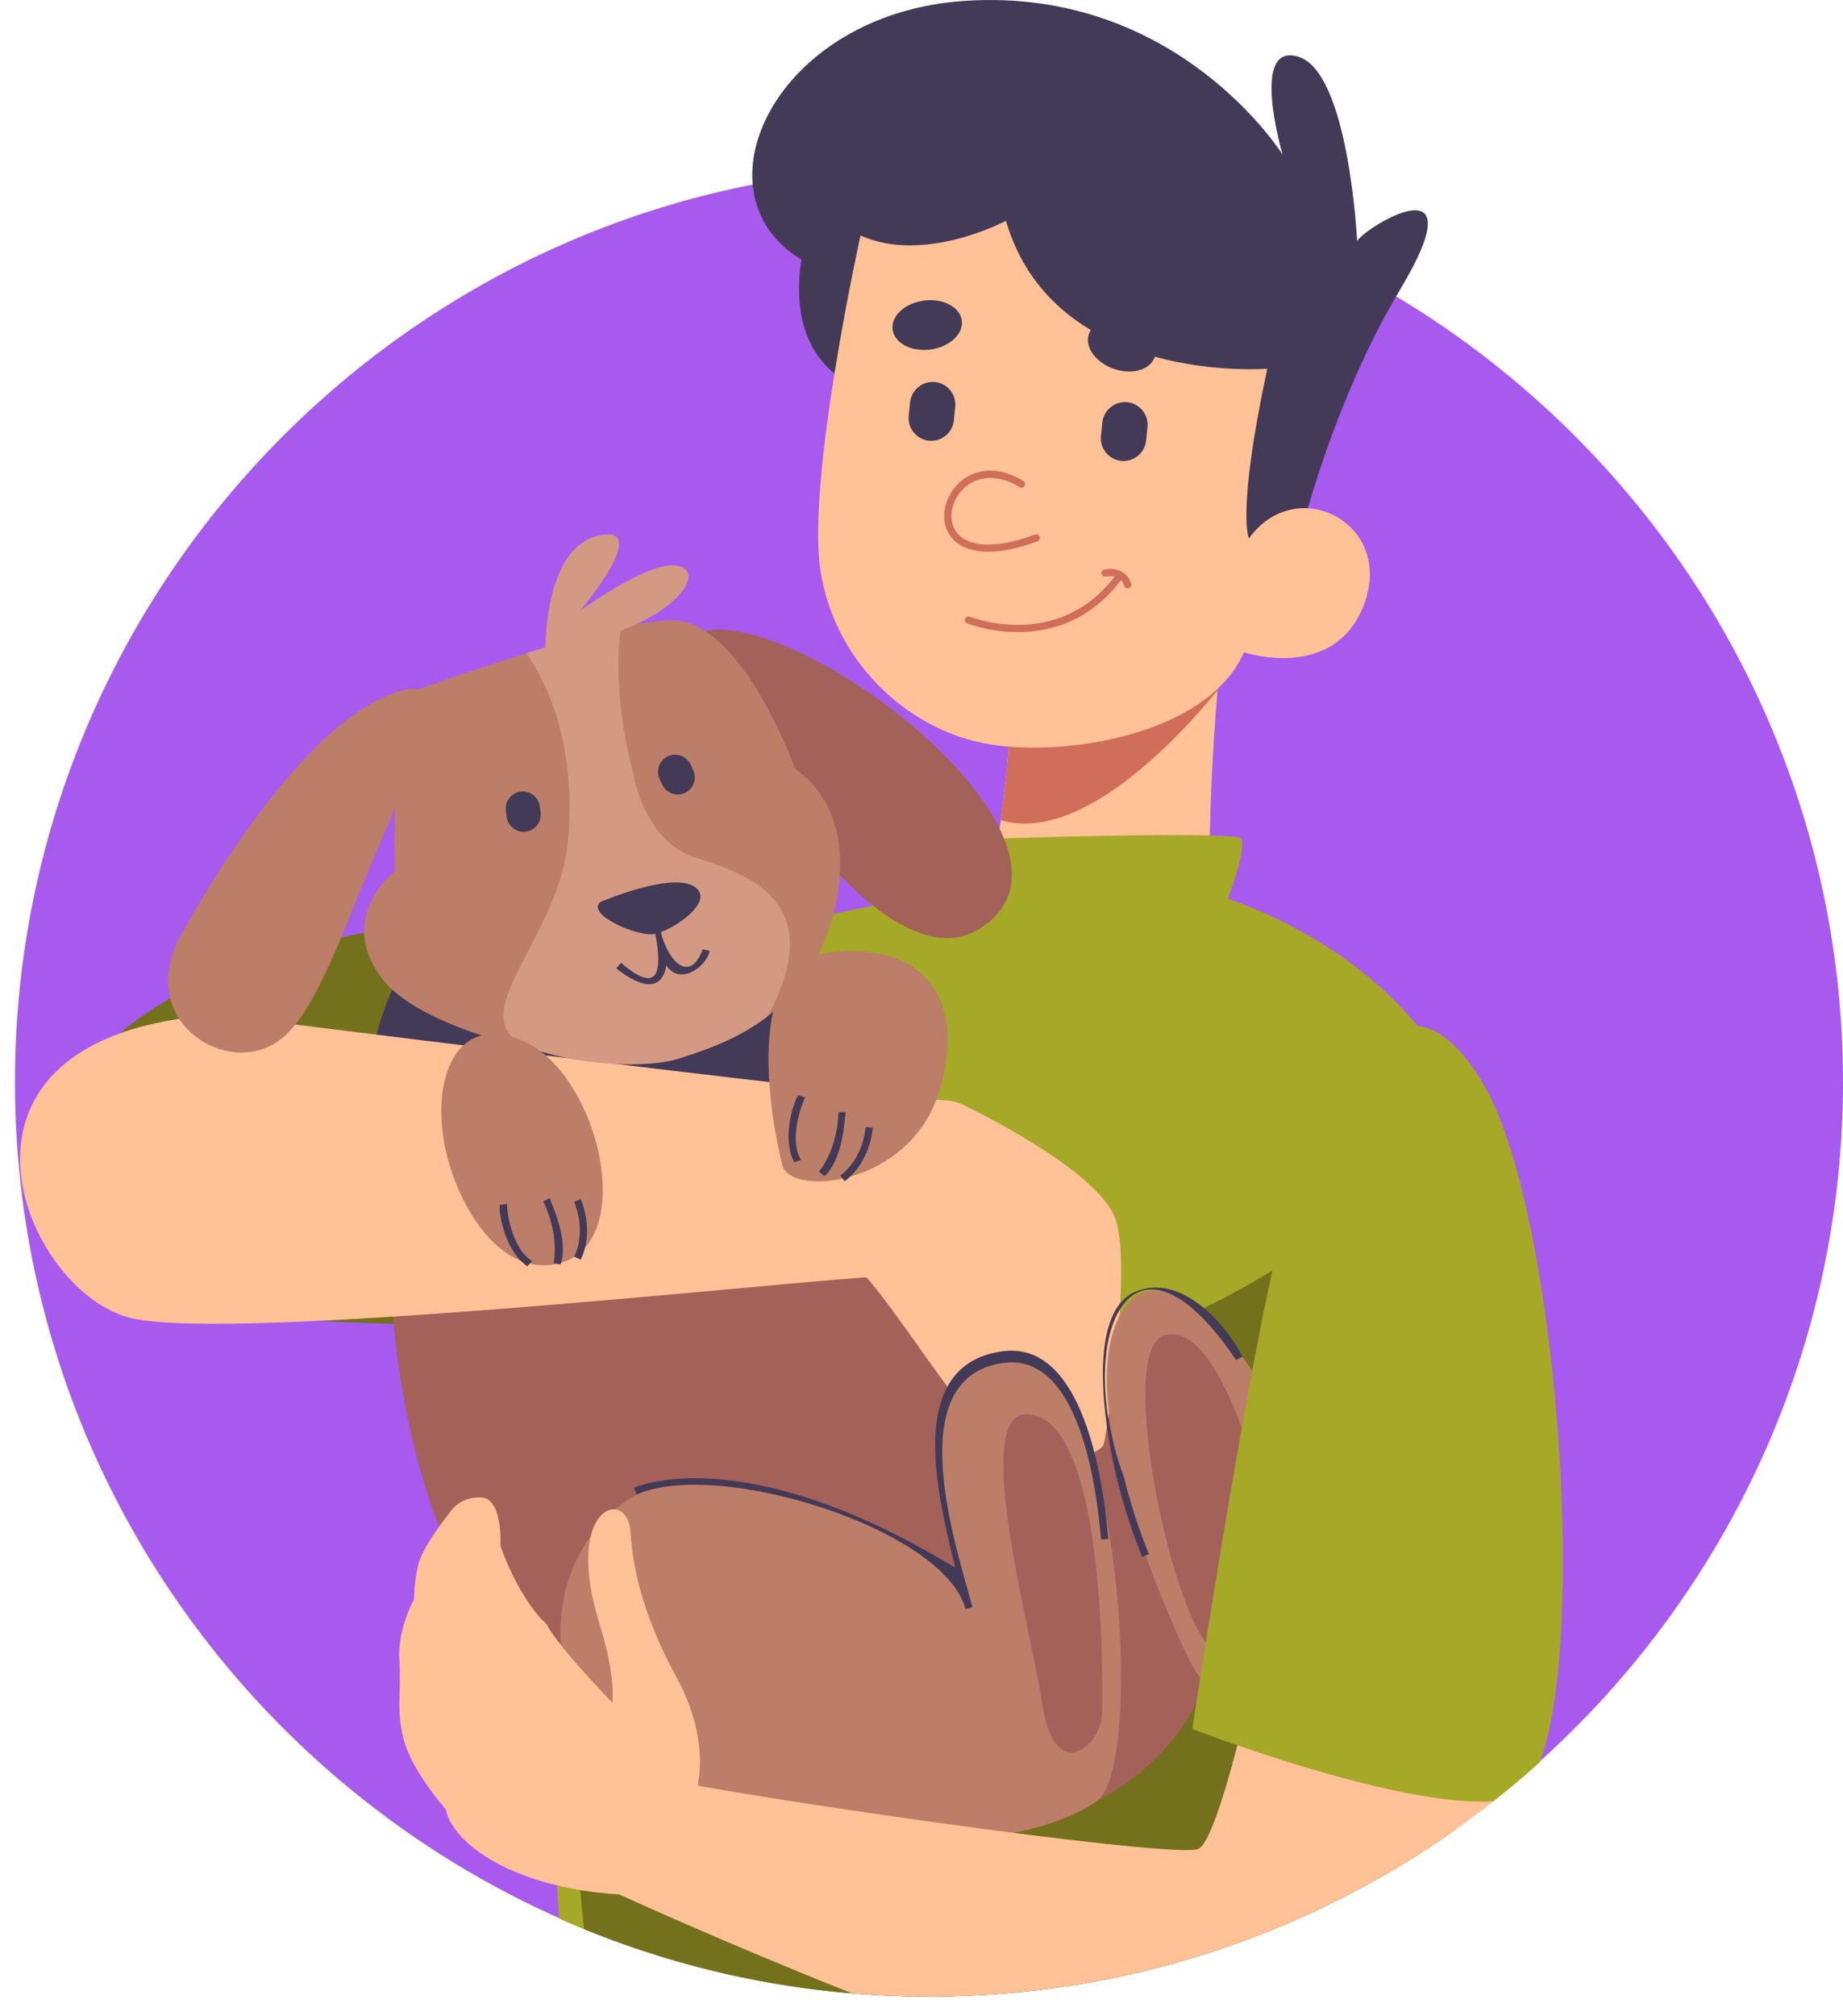 <svg width="75" height="82" viewBox="0 0 75 82" fill="none" xmlns="http://www.w3.org/2000/svg">
<path fill-rule="evenodd" clip-rule="evenodd" d="M37.804 81.2C58.291 81.2 75 64.491 75 44.005C75 23.518 58.291 6.809 37.804 6.809C17.318 6.809 0.609 23.518 0.609 44.005C0.609 64.491 17.318 81.2 37.804 81.2Z" fill="#A85AEE"/>
<path fill-rule="evenodd" clip-rule="evenodd" d="M36.542 37.64C36.542 37.64 23.56 35.511 12.068 38.562C0.575 41.612 -0.205 49.628 4.832 52.253C9.869 54.878 30.087 53.53 30.087 53.53L36.542 37.64Z" fill="#74711C"/>
<path fill-rule="evenodd" clip-rule="evenodd" d="M52.413 23.799C52.413 23.799 53.738 17.175 56.968 11.792C60.197 6.41 55.56 9.225 55.228 9.805C55.228 9.805 54.895 2.978 52.859 2.315C50.823 1.653 52.196 6.292 52.196 6.292C52.196 6.292 47.939 -0.535 39.275 0.034C31.529 0.542 28.136 7.86 32.612 10.556C32.368 12.105 32.429 14.486 34.681 15.673C36.783 16.78 37.566 14.485 37.857 12.47C41.525 14.4 41.216 17.22 41.216 17.22C41.216 17.22 47.644 25.409 52.413 23.799Z" fill="#433A58"/>
<path fill-rule="evenodd" clip-rule="evenodd" d="M49.814 25.409C49.814 25.409 49.068 31.519 49.255 36.883L40.253 36.463C40.253 36.463 41.186 31.192 41.092 28.534C40.999 25.875 49.814 25.409 49.814 25.409Z" fill="#FFC195"/>
<path fill-rule="evenodd" clip-rule="evenodd" d="M49.814 25.408C49.814 25.408 49.686 26.462 49.548 28.078C47.9 30.08 43.954 34.31 40.726 33.356C40.941 31.735 41.138 29.826 41.092 28.534C40.999 25.875 49.814 25.408 49.814 25.408Z" fill="#D16E5B"/>
<path fill-rule="evenodd" clip-rule="evenodd" d="M35.017 9.577C35.017 9.577 32.819 19.508 33.386 23.196C33.953 26.885 36.862 29.58 39.983 30.218C43.104 30.857 49.133 29.934 50.622 26.53C50.622 26.53 54.369 27.776 55.535 24.511C56.701 21.246 52.737 19.241 50.825 21.899C50.825 21.899 50.312 20.873 51.571 14.996C51.571 14.996 42.896 15.696 40.937 8.98C40.937 8.98 37.626 10.752 35.017 9.577Z" fill="#FFC195"/>
<path fill-rule="evenodd" clip-rule="evenodd" d="M38.678 36.183C38.678 36.183 38.539 34.271 39.238 34.178C39.938 34.084 50.152 33.805 50.479 34.084C50.805 34.364 49.966 36.556 49.966 36.556C49.966 36.556 57.081 38.703 59.563 44.874C61.083 48.653 60.158 63.483 59.212 74.422C53.158 78.692 45.775 81.2 37.804 81.2C32.443 81.2 27.348 80.065 22.744 78.023C22.165 68.019 21.323 52.444 21.448 48.333C21.636 42.141 26.608 38.67 26.608 38.67L38.678 36.183Z" fill="#A6A828"/>
<path fill-rule="evenodd" clip-rule="evenodd" d="M60.369 53.451C60.358 59.628 59.789 67.749 59.212 74.422C53.158 78.692 45.775 81.2 37.805 81.2C32.837 81.2 28.099 80.225 23.767 78.458C22.831 69.389 21.478 55.375 21.437 49.76C23.847 49.175 26.857 49.708 30.565 52.351C43.569 61.618 57.737 47.053 57.737 47.053L60.369 53.451Z" fill="#74711C"/>
<path fill-rule="evenodd" clip-rule="evenodd" d="M17.545 39.151C17.545 39.151 14.213 48.26 16.892 58.988C19.57 69.718 27.749 76.54 39.504 74.826C51.259 73.111 50.851 63.397 47.749 59.641C44.647 55.886 38.851 47.641 38.851 47.641L28.884 38.201L17.545 39.151Z" fill="#A36159"/>
<path fill-rule="evenodd" clip-rule="evenodd" d="M16.569 38.969C16.569 38.969 14.868 42.094 15.19 43.703C15.512 45.311 25.165 47.704 30.448 45.127C35.73 42.551 34.446 41.175 34.446 41.175L30.94 37.067L16.569 38.969Z" fill="#433A58"/>
<path fill-rule="evenodd" clip-rule="evenodd" d="M8.864 41.274C8.864 41.274 34.759 44.537 38.448 44.751C38.801 44.771 39.081 44.853 39.298 44.985L39.299 44.984C39.299 44.984 44.757 47.584 45.41 49.624C46.063 51.663 45.029 58.436 44.907 58.76C44.785 59.085 43.082 59.815 41.581 59.49C40.08 59.166 36.973 53.893 35.261 51.946C30.916 52.238 9.578 54.549 5.388 53.618C0.918 52.625 -3.48 42.054 8.864 41.274Z" fill="#FFC195"/>
<path fill-rule="evenodd" clip-rule="evenodd" d="M7.574 37.663C7.574 37.663 11.545 30.31 15.463 28.431C19.381 26.553 16.599 31.309 14.34 37.008C12.702 41.142 11.829 42.29 10.651 42.677C8.446 43.399 5.427 40.988 7.574 37.663Z" fill="#BC7E68"/>
<path fill-rule="evenodd" clip-rule="evenodd" d="M29.38 25.608C25.713 25.447 31.439 32.049 32.692 33.807C33.945 35.565 37.323 39.319 39.819 37.798C44.965 34.66 34.146 25.816 29.38 25.608Z" fill="#A36159"/>
<path fill-rule="evenodd" clip-rule="evenodd" d="M16.804 28.123C16.804 28.123 24.372 25.333 27.27 25.226C30.168 25.118 32.368 31.291 32.368 31.291C32.368 31.291 35.039 32.786 33.919 37.164C32.798 41.541 29.174 42.529 27.645 43.044C25.477 43.775 17.454 42.316 15.547 39.799C13.64 37.283 16.075 35.417 16.075 35.417C16.075 35.417 15.872 29.694 16.804 28.123Z" fill="#BC7E68"/>
<path fill-rule="evenodd" clip-rule="evenodd" d="M21.418 26.569C22.709 26.17 24.081 25.782 25.263 25.525C25.075 27.047 25.133 29.026 25.777 31.494C25.777 31.494 26.188 34.218 28.345 34.897C30.287 35.508 33.811 36.605 31.24 41.33C29.914 42.348 28.473 42.766 27.646 43.044C26.613 43.392 24.202 43.437 21.858 42.721C18.339 41.646 22.665 38.419 23.102 34.322C23.415 31.381 22.791 28.516 21.418 26.569Z" fill="#D49983"/>
<path fill-rule="evenodd" clip-rule="evenodd" d="M31.821 47.326C31.821 47.326 29.723 39.21 33.735 38.737C37.746 38.266 39.383 40.791 38.169 44.526C36.956 48.26 32.043 48.714 31.821 47.326Z" fill="#BC7E68"/>
<path fill-rule="evenodd" clip-rule="evenodd" d="M21.099 42.251C24.426 43.46 26.178 51.031 22.386 51.445C20.556 51.645 19.047 49.734 18.325 47.481C17.413 44.634 18.166 41.184 21.099 42.251Z" fill="#BC7E68"/>
<path fill-rule="evenodd" clip-rule="evenodd" d="M23.887 70.859C23.887 70.859 20.813 65.124 25.04 61.386C29.268 57.648 39.065 64.037 39.065 64.037C39.065 64.037 36.316 55.982 40.91 55.092C43.221 54.645 44.677 58.869 45.288 63.366C45.894 67.813 45.673 72.527 44.636 73.25C42.55 74.706 35.941 76.745 23.887 70.859Z" fill="#BC7E68"/>
<path fill-rule="evenodd" clip-rule="evenodd" d="M48.293 67.295C48.293 67.295 43.5 57.474 45.556 53.534C47.612 49.595 53.556 57.649 53.84 64.038C54.124 70.428 50.259 71.35 48.293 67.295Z" fill="#BC7E68"/>
<path fill-rule="evenodd" clip-rule="evenodd" d="M28.412 74.765V72.474C28.412 72.474 28.858 70.668 27.56 68.274C26.262 65.881 25.775 64.055 25.653 62.27C25.532 60.485 22.895 61.215 24.396 66.043C25.897 70.871 23.787 70.871 23.787 70.871L28.412 74.765Z" fill="#FFC195"/>
<path fill-rule="evenodd" clip-rule="evenodd" d="M22.911 67.418L22.259 66.084C22.259 66.084 21.172 65.143 20.363 62.862C20.363 62.862 20.481 60.933 19.57 60.899C18.659 60.864 18.29 61.533 18.29 61.533C18.29 61.533 17.183 62.894 17.01 63.678C16.837 64.462 16.849 65.039 16.849 65.039C16.849 65.039 16.164 66.273 16.252 67.501C16.34 68.729 16.093 69.675 16.476 70.906C16.859 72.137 18.145 73.59 18.145 73.59L22.911 67.418Z" fill="#FFC195"/>
<path fill-rule="evenodd" clip-rule="evenodd" d="M27.451 74.853L28.283 72.604C28.283 72.604 23.22 67.79 22.272 66.113C21.288 64.368 18.122 71.973 18.122 73.352C18.122 74.731 20.593 76.764 25.198 77.046L27.451 74.853Z" fill="#FFC195"/>
<path fill-rule="evenodd" clip-rule="evenodd" d="M51.233 67.298C51.233 67.298 49.629 74.825 48.765 75.195C47.902 75.565 34.188 73.66 28.283 72.604L25.198 77.046C25.198 77.046 29.534 79.03 34.676 81.07C35.707 81.156 36.751 81.2 37.804 81.2C46.497 81.2 54.492 78.217 60.824 73.219C61.19 71.797 61.421 70.82 61.421 70.82L51.233 67.298Z" fill="#FFC195"/>
<path fill-rule="evenodd" clip-rule="evenodd" d="M21.18 32.195C21.559 32.143 21.913 32.411 21.965 32.79L21.999 33.038C22.051 33.418 21.784 33.771 21.404 33.824C21.025 33.876 20.672 33.608 20.619 33.229L20.585 32.98C20.533 32.601 20.801 32.248 21.18 32.195Z" fill="#433A58"/>
<path fill-rule="evenodd" clip-rule="evenodd" d="M27.177 30.758H27.177C27.524 30.596 27.941 30.747 28.103 31.094L28.21 31.322C28.372 31.669 28.221 32.085 27.873 32.248C27.527 32.41 27.11 32.258 26.948 31.912L26.841 31.684C26.679 31.337 26.83 30.921 27.177 30.758Z" fill="#433A58"/>
<path fill-rule="evenodd" clip-rule="evenodd" d="M22.19 26.712C22.19 26.712 22.039 22.334 24.334 21.79C26.628 21.247 23.609 24.84 23.609 24.84C23.609 24.84 26.326 22.848 27.504 22.998C28.681 23.149 27.806 24.78 24.998 25.746C22.19 26.712 22.19 26.712 22.19 26.712Z" fill="#D49983"/>
<path fill-rule="evenodd" clip-rule="evenodd" d="M24.427 36.688C24.427 36.688 27.28 35.456 28.239 36.049C29.084 36.572 27.714 37.608 26.892 37.91C27.183 39.085 28.068 40.03 28.596 38.609L28.882 38.671C28.755 39.308 27.674 40.111 27.117 39.262C26.837 40.91 25.087 39.382 25.082 39.378L25.272 39.156C27.006 40.648 26.876 39.144 26.671 37.976C26.645 37.982 26.619 37.986 26.595 37.99C25.887 38.081 23.856 37.191 24.427 36.688Z" fill="#433A58"/>
<path fill-rule="evenodd" clip-rule="evenodd" d="M44.808 62.612C44.622 60.447 43.912 55.026 40.849 55.429C36.531 55.997 38.977 63.083 39.572 65.363L39.288 65.437C38.428 62.175 29.211 59.312 25.915 60.78L25.795 60.512C25.808 60.507 30.163 58.462 38.874 63.761C38.273 61.201 36.655 55.502 40.811 54.955C44.1 54.522 44.902 60.24 45.101 62.587L44.808 62.612Z" fill="#433A58"/>
<path fill-rule="evenodd" clip-rule="evenodd" d="M44.848 69.683C44.848 69.683 45.161 58.631 42.207 57.588C39.252 56.546 41.894 65.895 42.415 69.301C42.937 72.707 44.848 70.935 44.848 69.683Z" fill="#A36159"/>
<path fill-rule="evenodd" clip-rule="evenodd" d="M52.064 63.651C51.795 62.095 49.883 53.572 47.384 54.308C45.347 54.908 47.775 66.228 49.423 67.129C51.072 68.03 52.483 64.069 52.064 63.651Z" fill="#A36159"/>
<path fill-rule="evenodd" clip-rule="evenodd" d="M48.52 70.317C48.52 70.317 56.829 73.53 60.779 73.255C61.425 72.748 62.053 72.219 62.663 71.67C64.635 66.414 63.317 49.053 60.359 44.08C56.918 38.293 53.915 44.391 52.508 48.8C51.1 53.21 48.52 70.317 48.52 70.317Z" fill="#A6A828"/>
<path fill-rule="evenodd" clip-rule="evenodd" d="M50.303 55.312C45.958 48.873 43.659 54.513 45.736 60.063C46.005 61.158 46.355 62.241 46.756 63.207L46.485 63.319C46.079 62.34 45.723 61.243 45.451 60.133C45.035 58.441 44.097 53.409 46.219 52.528C48.012 51.785 49.825 53.744 50.564 55.177L50.303 55.312Z" fill="#433A58"/>
<path fill-rule="evenodd" clip-rule="evenodd" d="M22.367 48.723C22.435 48.965 23.156 50.379 22.814 51.426L22.526 51.371C22.762 50.111 22.109 48.863 22.107 48.859L22.367 48.723ZM23.633 48.768C23.635 48.771 24.211 50.026 23.632 51.231L23.367 51.105C23.887 50.023 23.367 48.891 23.366 48.887L23.633 48.768ZM20.637 48.961C20.609 49.187 20.822 50.806 21.657 51.285L21.457 51.499C20.469 50.824 20.271 49.107 20.345 49.002L20.637 48.961Z" fill="#433A58"/>
<path fill-rule="evenodd" clip-rule="evenodd" d="M34.415 45.232L34.122 45.232C34.122 45.236 34.121 46.645 33.327 47.651L33.557 47.833C34.346 47.064 34.363 45.478 34.415 45.232ZM35.516 45.859C35.516 45.863 35.444 47.242 34.371 48.04L34.196 47.806C35.158 47.089 35.223 45.844 35.224 45.841L35.516 45.859ZM32.772 44.639C32.643 44.827 32.08 46.36 32.597 47.171L32.321 47.267C31.759 46.212 32.381 44.599 32.495 44.541L32.772 44.639Z" fill="#433A58"/>
<path fill-rule="evenodd" clip-rule="evenodd" d="M38.051 15.537C38.557 15.589 38.926 16.046 38.873 16.551L38.816 17.101C38.762 17.606 38.306 17.976 37.801 17.923C37.296 17.87 36.927 17.413 36.98 16.909L37.037 16.358C37.09 15.853 37.547 15.483 38.051 15.537Z" fill="#433A58"/>
<path fill-rule="evenodd" clip-rule="evenodd" d="M45.875 16.357C46.38 16.41 46.75 16.867 46.697 17.371L46.639 17.922C46.586 18.427 46.13 18.797 45.625 18.744C45.12 18.691 44.75 18.234 44.803 17.729L44.861 17.179C44.914 16.674 45.37 16.304 45.875 16.357Z" fill="#433A58"/>
<path fill-rule="evenodd" clip-rule="evenodd" d="M37.603 12.225C38.38 12.123 39.068 12.487 39.14 13.036C39.212 13.586 38.639 14.114 37.862 14.215C37.084 14.316 36.396 13.953 36.324 13.403C36.253 12.853 36.825 12.325 37.603 12.225Z" fill="#433A58"/>
<path fill-rule="evenodd" clip-rule="evenodd" d="M45.985 13.105C45.246 12.845 44.497 13.057 44.313 13.58C44.129 14.103 44.58 14.738 45.319 14.999C46.058 15.259 46.807 15.046 46.991 14.523C47.175 14 46.725 13.365 45.985 13.105Z" fill="#433A58"/>
<path fill-rule="evenodd" clip-rule="evenodd" d="M41.646 19.561C41.715 19.604 41.737 19.694 41.695 19.764C41.652 19.833 41.562 19.854 41.493 19.812C40.641 19.289 39.912 19.366 39.417 19.705C39.034 19.968 38.787 20.386 38.73 20.804C38.674 21.21 38.801 21.616 39.16 21.871C39.66 22.225 40.602 22.301 42.121 21.739C42.198 21.711 42.282 21.75 42.31 21.827C42.337 21.903 42.298 21.987 42.223 22.015C40.597 22.616 39.562 22.514 38.991 22.11C38.532 21.785 38.37 21.274 38.439 20.765C38.507 20.268 38.798 19.773 39.251 19.462C39.833 19.064 40.677 18.967 41.646 19.561Z" fill="#D16E5B"/>
<path fill-rule="evenodd" clip-rule="evenodd" d="M39.358 25.352C39.282 25.323 39.245 25.238 39.274 25.162C39.304 25.086 39.389 25.049 39.465 25.079C39.475 25.083 43.012 26.511 45.358 23.451C45.213 23.417 45.069 23.434 44.996 23.448C44.916 23.463 44.84 23.411 44.824 23.331C44.809 23.252 44.861 23.175 44.941 23.16C45.07 23.134 45.367 23.103 45.628 23.239C45.797 23.327 45.949 23.479 46.03 23.737C46.055 23.815 46.012 23.898 45.934 23.922C45.857 23.946 45.775 23.904 45.75 23.826C45.718 23.725 45.672 23.649 45.617 23.593C43.136 26.878 39.369 25.357 39.358 25.352Z" fill="#D16E5B"/>
</svg>
